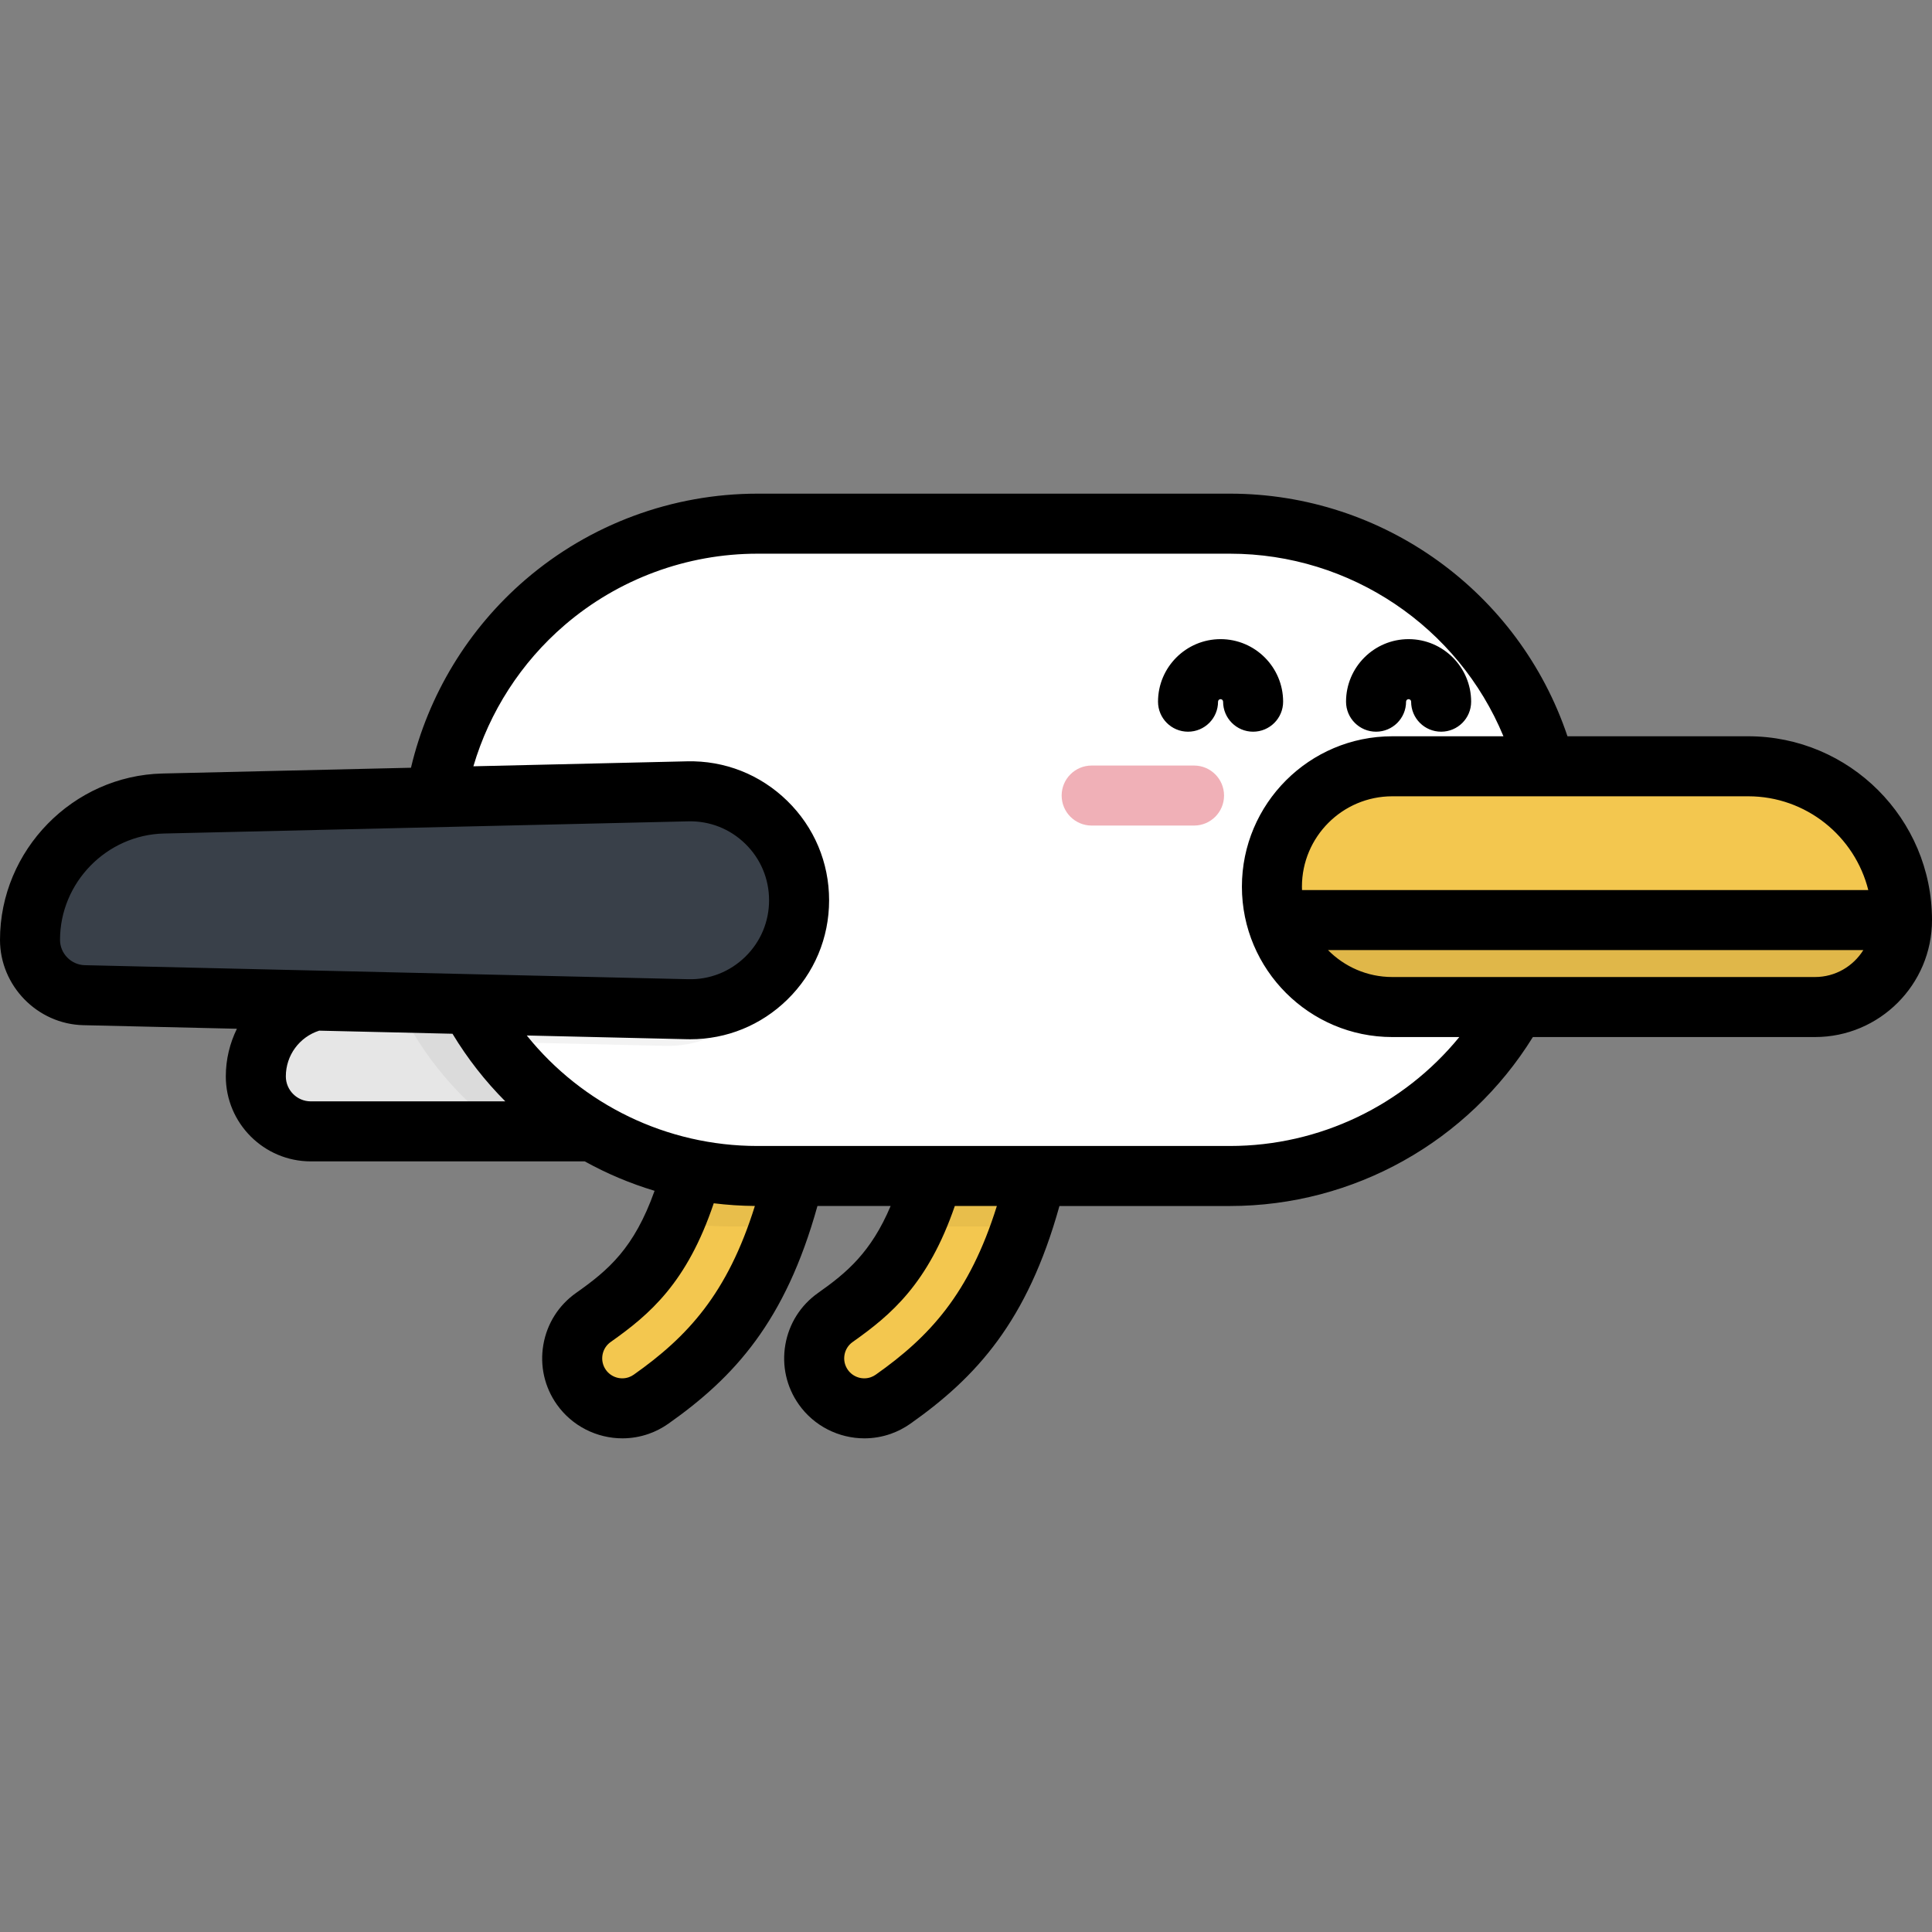 <?xml version="1.0" encoding="iso-8859-1"?>
<!-- Generator: Adobe Illustrator 19.0.0, SVG Export Plug-In . SVG Version: 6.00 Build 0)  -->
<svg version="1.1" id="Capa_1" xmlns="http://www.w3.org/2000/svg" xmlns:xlink="http://www.w3.org/1999/xlink" x="0px" y="0px"
	 viewBox="0 0 511.999 511.999" style="enable-background:new 0 0 511.999 511.999;" xml:space="preserve">
<rect x="0" y="0" width="511.999" height="511.999" fill="#808080" stroke="none"/>
<path style="fill:#F3C74F;" d="M233.44,372.472c-5.458,1.931-11.748,0.103-15.249-4.862c-4.219-5.982-2.791-14.252,3.192-18.472
	c12.647-8.92,22.832-18.421,29.255-52.099c1.372-7.192,8.312-11.91,15.504-10.538c7.192,1.371,11.909,8.313,10.538,15.504
	c-7.445,39.037-20.831,55.266-40.017,68.797C235.645,371.521,234.56,372.075,233.44,372.472z"/>
<path style="fill:#FFFFFF;" d="M226.943,247.846L86.046,264.691c-10.412,1.245-18.25,10.076-18.25,20.563l0,0
	c0,8.048,6.524,14.571,14.571,14.571h144.577v-51.979H226.943z"/>
<path style="opacity:0.1;enable-background:new    ;" d="M226.943,247.846L86.046,264.691c-10.412,1.245-18.25,10.076-18.25,20.563
	l0,0c0,8.048,6.524,14.571,14.571,14.571h144.577v-51.979H226.943z"/>
<path style="opacity:0.05;enable-background:new    ;" d="M103.88,262.56c6.24,15.04,16.607,27.922,29.685,37.266h93.378v-51.978
	L103.88,262.56z"/>
<path style="fill:#F3C74F;" d="M169.31,372.472c-5.458,1.931-11.748,0.103-15.249-4.862c-4.219-5.982-2.791-14.252,3.192-18.472
	c12.647-8.92,22.832-18.421,29.255-52.099c1.372-7.192,8.312-11.91,15.505-10.538c7.191,1.371,11.909,8.313,10.538,15.504
	c-7.445,39.037-20.831,55.266-40.017,68.797C171.515,371.521,170.43,372.075,169.31,372.472z"/>
<path style="opacity:0.05;enable-background:new    ;" d="M202.012,286.501c-7.192-1.372-14.132,3.346-15.505,10.538
	c-2.166,11.357-4.761,19.957-7.733,26.72c4.756,0.811,9.637,1.257,14.624,1.257h13.255c2.261-6.68,4.228-14.269,5.896-23.01
	C213.921,294.814,209.204,287.872,202.012,286.501z"/>
<path style="opacity:0.05;enable-background:new    ;" d="M266.143,286.501c-7.192-1.372-14.132,3.346-15.504,10.538
	c-2.303,12.075-5.092,21.031-8.302,27.977h28.448c2.261-6.68,4.229-14.269,5.896-23.01
	C278.052,294.814,273.334,287.872,266.143,286.501z"/>
<path style="fill:#FFFFFF;" d="M325.94,138.777H200.739c-47.738,0-86.436,38.699-86.436,86.436l0,0
	c0,47.738,38.699,86.436,86.436,86.436H325.94c47.738,0,86.436-38.699,86.436-86.436l0,0
	C412.376,177.477,373.678,138.777,325.94,138.777z"/>
<path style="opacity:0.05;enable-background:new    ;" d="M176.281,218.532l-61.805,1.436c-0.104,1.737-0.173,3.484-0.173,5.247l0,0
	c0,19.032,6.165,36.615,16.586,50.894l45.392,1.054c16.457,0.383,30.004-12.854,30.004-29.315l0,0
	C206.285,231.385,192.738,218.149,176.281,218.532z"/>
<path style="fill:#F3C74F;" d="M463.294,203.073h-94.323c-17.618,0-31.901,14.282-31.901,31.901l0,0
	c0,17.618,14.282,31.9,31.901,31.9h112.027c12.729,0,23.049-10.319,23.049-23.049l0,0
	C504.048,221.317,485.802,203.073,463.294,203.073z"/>
<path style="fill:#F0B0B7;" d="M316.432,218.782h-27.131c-4.393,0-7.953-3.561-7.953-7.953c0-4.392,3.56-7.953,7.953-7.953h27.131
	c4.393,0,7.953,3.561,7.953,7.953C324.385,215.221,320.824,218.782,316.432,218.782z"/>
<path style="fill:#394049;" d="M182.219,267.448l-159.941-3.716c-7.964-0.185-14.324-6.695-14.324-14.661l0,0
	c0-19.635,15.675-35.678,35.305-36.135l138.961-3.228c16.207-0.376,29.548,12.658,29.548,28.869l0,0
	C211.767,254.79,198.426,267.826,182.219,267.448z"/>
<path style="opacity:0.08;enable-background:new    ;" d="M338.326,243.825c3.838,13.31,16.101,23.049,30.647,23.049h112.027
	c12.729,0,23.049-10.319,23.049-23.049H338.326z"/>
<path d="M340.04,185.954c0-9.14-7.437-16.576-16.577-16.576c-9.14,0-16.576,7.436-16.576,16.576c0,4.392,3.56,7.953,7.953,7.953
	s7.953-3.561,7.953-7.953c0-0.369,0.3-0.669,0.669-0.669c0.37,0,0.67,0.3,0.67,0.669c0,4.392,3.56,7.953,7.953,7.953
	S340.04,190.347,340.04,185.954z M463.295,195.119h-47.9c-12.805-38.147-48.731-64.294-89.455-64.294H200.739
	c-22.545,0-44.368,8.079-61.449,22.748c-15.194,13.05-25.809,30.577-30.378,49.885l-65.838,1.529
	C19.323,205.539,0,225.316,0,249.072c0,12.185,9.911,22.33,22.092,22.612l40.692,0.945c-1.88,3.832-2.942,8.119-2.942,12.623
	c0,12.42,10.104,22.525,22.524,22.525h72.601c5.85,3.244,12.053,5.856,18.504,7.8c-5.42,15.212-12.188,20.985-20.8,27.06
	c-4.63,3.265-7.71,8.138-8.675,13.721c-0.965,5.582,0.302,11.206,3.567,15.836c4.048,5.739,10.619,8.98,17.382,8.98
	c2.349,0,4.722-0.391,7.019-1.205c1.826-0.646,3.56-1.543,5.155-2.668c17.489-12.335,31.002-27.097,39.512-57.698h19.396
	c-5.216,12.328-11.651,17.692-19.227,23.036c-4.63,3.265-7.71,8.138-8.675,13.721c-0.965,5.582,0.303,11.207,3.568,15.836
	c4.048,5.739,10.618,8.98,17.382,8.98c2.349,0,4.722-0.391,7.02-1.205c1.826-0.646,3.56-1.544,5.154-2.668
	c17.489-12.335,31.001-27.097,39.512-57.698h45.18c32.796,0,63.125-17.044,80.285-44.777h74.773
	c17.094,0,31.002-13.908,31.002-31.002C512,216.969,490.152,195.119,463.295,195.119z M22.461,255.783
	c-3.614-0.084-6.555-3.093-6.555-6.709c0-15.188,12.353-27.831,27.536-28.183l138.961-3.228c5.679-0.136,11.046,1.982,15.108,5.952
	c4.064,3.97,6.301,9.285,6.301,14.967c0,5.681-2.238,10.997-6.301,14.966c-4.064,3.97-9.445,6.099-15.108,5.952L22.461,255.783z
	 M82.366,291.871c-3.649,0-6.617-2.969-6.617-6.618c0-5.58,3.594-10.436,8.842-12.118l35.325,0.821
	c3.979,6.592,8.688,12.591,13.997,17.915H82.366z M167.95,364.302c-0.404,0.285-0.839,0.511-1.294,0.671
	c-2.224,0.788-4.732-0.014-6.095-1.948c-0.817-1.157-1.133-2.563-0.892-3.959c0.242-1.396,1.012-2.613,2.169-3.429
	c10.352-7.301,20.23-15.71,27.313-36.757c3.591,0.442,7.228,0.685,10.9,0.712C192.79,342.855,182.197,354.254,167.95,364.302z
	 M232.081,364.302c-0.404,0.285-0.839,0.511-1.294,0.671c-2.226,0.788-4.732-0.014-6.096-1.948
	c-0.817-1.157-1.133-2.563-0.892-3.959c0.241-1.396,1.012-2.613,2.169-3.429c10.234-7.218,20.004-15.503,27.067-36.034h11.143
	C256.916,342.859,246.325,354.255,232.081,364.302z M325.94,303.696H200.739c-24.038,0-46.391-10.948-61.139-29.282l42.435,0.986
	c0.295,0.006,0.589,0.011,0.882,0.011c9.669,0,18.771-3.705,25.712-10.488c7.153-6.988,11.092-16.344,11.092-26.343
	c0-10-3.94-19.356-11.092-26.344c-7.153-6.988-16.598-10.721-26.595-10.477l-56.582,1.315c4.25-14.445,12.631-27.496,24.201-37.432
	c14.198-12.194,32.34-18.91,51.085-18.91h125.202c32.029,0,60.493,19.447,72.489,48.388h-29.457
	c-21.977,0-39.854,17.878-39.854,39.854c0,21.975,17.878,39.854,39.854,39.854h17.761C371.97,292.9,349.736,303.696,325.94,303.696z
	 M480.998,258.92H368.973c-6.662,0-12.695-2.737-17.04-7.142h141.872C491.137,256.057,486.402,258.92,480.998,258.92z
	 M345.048,235.872c-0.011-0.299-0.022-0.597-0.022-0.899c0-13.205,10.743-23.948,23.948-23.948h94.322
	c15.343,0,28.254,10.592,31.818,24.846H345.048V235.872z M364.668,193.907c4.393,0,7.953-3.561,7.953-7.953
	c0-0.369,0.3-0.669,0.67-0.669s0.67,0.3,0.67,0.669c0,4.392,3.56,7.953,7.953,7.953c4.393,0,7.953-3.561,7.953-7.953
	c0-9.14-7.437-16.576-16.577-16.576s-16.577,7.436-16.577,16.576C356.715,190.347,360.275,193.907,364.668,193.907z"/>
<g>
</g>
<g>
</g>
<g>
</g>
<g>
</g>
<g>
</g>
<g>
</g>
<g>
</g>
<g>
</g>
<g>
</g>
<g>
</g>
<g>
</g>
<g>
</g>
<g>
</g>
<g>
</g>
<g>
</g>
</svg>
